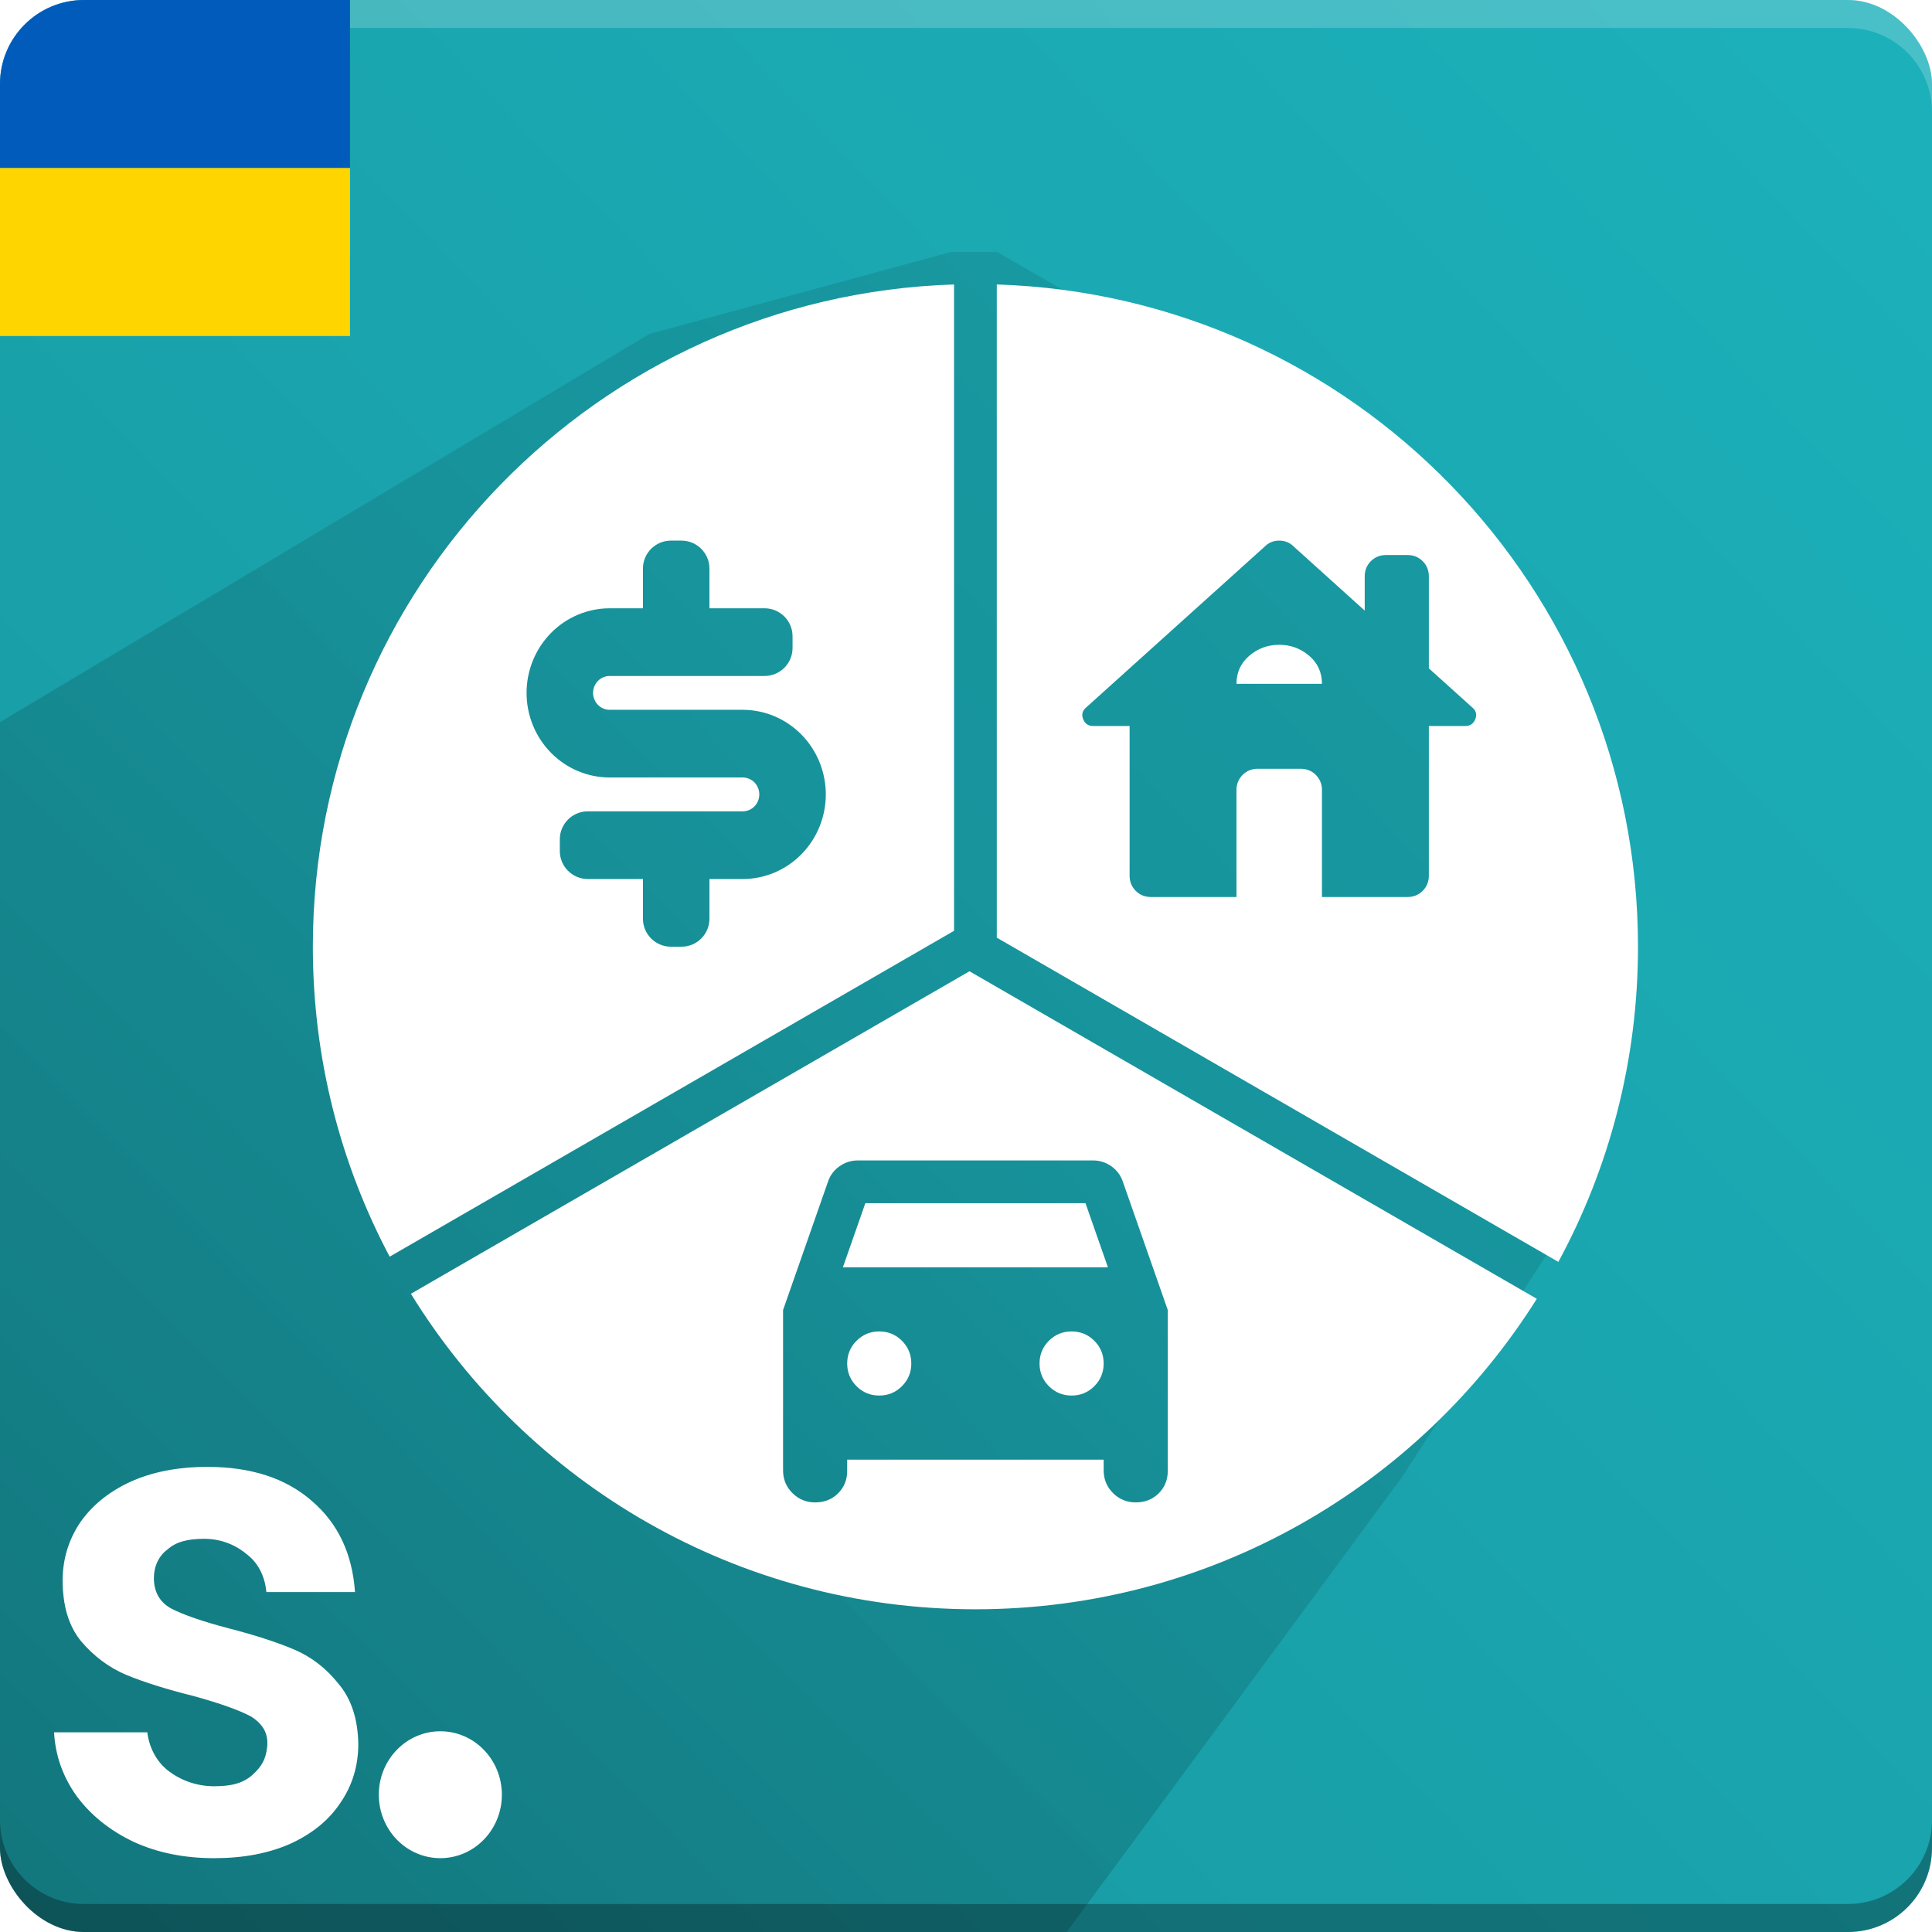 <svg width="138" height="138" viewBox="0 0 138 138" fill="none" xmlns="http://www.w3.org/2000/svg">
<g clip-path="url(#clip0_1777_10156)">
<rect width="138" height="138" fill="#1CB1BB"/>
<rect width="138" height="138" fill="url(#paint0_linear_1777_10156)" fill-opacity="0.15" style="mix-blend-mode:multiply"/>
<path style="mix-blend-mode:multiply" fill-rule="evenodd" clip-rule="evenodd" d="M0 130V132C0 135.314 2.686 138 6 138H132C135.314 138 138 135.314 138 132V130C138 133.314 135.314 136 132 136H6C2.686 136 0 133.314 0 130ZM6 0C3.101 0 0.681 2.057 0.122 4.791C0.681 2.057 3.101 7.62939e-06 6 7.62939e-06L132 0C135.314 7.62939e-06 138 2.686 138 6C138 2.686 135.314 0 132 0H6Z" fill="black" fill-opacity="0.3"/>
<g style="mix-blend-mode:screen">
<path fill-rule="evenodd" clip-rule="evenodd" d="M137.936 132.881C137.51 135.777 135.014 138 132 138L6 138L132 138C135.014 138 137.51 135.777 137.936 132.881ZM1.11232e-05 8C1.14067e-05 4.686 2.686 2 6 2L132 2C135.311 2 137.995 4.681 138 7.99L138 6C138 2.686 135.314 -2.39948e-07 132 -5.3594e-07L6 -1.17907e-05C2.686 -1.20867e-05 1.15778e-05 2.686 1.12943e-05 6L1.11232e-05 8Z" fill="white" fill-opacity="0.2" style="mix-blend-mode:multiply"/>
</g>
<rect x="-1" width="26" height="12" fill="#005BBB"/>
<rect x="-1" y="12" width="26" height="12" fill="#FFD500"/>
<path d="M-4.987 54.566L46.405 23.842L67.924 18H71.215L102.101 35.781L108.937 47.72L114 62.199L107.418 78.201V83.028L111.468 88.108L100.05 105.635L36.384 192H-6L-4.987 54.566Z" fill="url(#paint1_linear_1777_10156)"/>
<g filter="url(#filter0_d_1777_10156)">
<path fill-rule="evenodd" clip-rule="evenodd" d="M68.146 18.319C42.715 19.125 22.346 39.994 22.346 65.622C22.346 73.62 24.33 81.155 27.833 87.762L68.146 64.487V18.319ZM29.35 90.412C37.681 103.934 52.624 112.949 69.673 112.949C86.57 112.949 101.398 104.094 109.772 90.772L69.249 67.376L29.35 90.412ZM111.312 88.135L71.199 64.976V18.319C96.631 19.125 117 39.994 117 65.622C117 73.771 114.94 81.44 111.312 88.135ZM53.049 55.953H41.987C40.883 55.953 39.987 56.848 39.987 57.953V58.787C39.987 59.892 40.883 60.787 41.987 60.787H45.924V63.622C45.924 64.726 46.82 65.622 47.924 65.622H48.674C49.779 65.622 50.674 64.726 50.674 63.622V60.787H53.049C54.623 60.787 56.134 60.15 57.247 59.017C58.36 57.884 58.986 56.347 58.986 54.744C58.986 53.141 58.36 51.604 57.247 50.471C56.134 49.337 54.623 48.701 53.049 48.701H43.55C43.235 48.701 42.933 48.574 42.71 48.347C42.487 48.12 42.362 47.813 42.362 47.492C42.362 47.172 42.487 46.864 42.71 46.638C42.933 46.411 43.235 46.284 43.55 46.284H54.611C55.716 46.284 56.611 45.388 56.611 44.284V43.449C56.611 42.345 55.716 41.449 54.611 41.449H50.674V38.615C50.674 37.51 49.779 36.615 48.674 36.615H47.924C46.82 36.615 45.924 37.51 45.924 38.615V41.449H43.55C41.975 41.449 40.465 42.086 39.351 43.219C38.238 44.352 37.612 45.889 37.612 47.492C37.612 49.095 38.238 50.632 39.351 51.765C40.465 52.899 41.975 53.535 43.55 53.535H53.049C53.364 53.535 53.666 53.663 53.889 53.889C54.111 54.116 54.236 54.423 54.236 54.744C54.236 55.065 54.111 55.372 53.889 55.599C53.666 55.825 53.364 55.953 53.049 55.953ZM82.213 62.072H88.32V54.439C88.32 54.006 88.466 53.643 88.759 53.35C89.052 53.058 89.414 52.912 89.846 52.912H92.9C93.332 52.912 93.695 53.058 93.988 53.35C94.28 53.643 94.426 54.006 94.426 54.439V62.072H100.533C100.966 62.072 101.328 61.925 101.62 61.632C101.913 61.34 102.06 60.978 102.06 60.545V49.859H104.655C105.011 49.859 105.253 49.693 105.38 49.362C105.508 49.032 105.431 48.752 105.151 48.523L102.06 45.737V39.172C102.06 38.739 101.913 38.376 101.62 38.083C101.328 37.791 100.966 37.645 100.533 37.645H99.007C98.574 37.645 98.212 37.791 97.919 38.083C97.626 38.376 97.48 38.739 97.48 39.172V41.614L92.404 37.035C92.124 36.755 91.78 36.615 91.373 36.615C90.966 36.615 90.622 36.755 90.343 37.035L77.595 48.523C77.315 48.752 77.239 49.032 77.366 49.362C77.493 49.693 77.735 49.859 78.091 49.859H80.686V60.545C80.686 60.978 80.832 61.34 81.124 61.632C81.418 61.925 81.78 62.072 82.213 62.072ZM93.51 44.839C94.121 45.361 94.426 46.029 94.426 46.843H88.32C88.32 46.029 88.625 45.361 89.236 44.839C89.846 44.318 90.559 44.057 91.373 44.057C92.187 44.057 92.9 44.318 93.51 44.839ZM60.513 102.262V103.063C60.513 103.7 60.296 104.234 59.864 104.666C59.431 105.099 58.884 105.315 58.223 105.315C57.587 105.315 57.046 105.092 56.601 104.647C56.156 104.202 55.933 103.661 55.933 103.025V91.575L59.139 82.415C59.291 81.957 59.565 81.588 59.96 81.308C60.354 81.028 60.792 80.888 61.276 80.888H78.07C78.553 80.888 78.992 81.028 79.387 81.308C79.781 81.588 80.054 81.957 80.207 82.415L83.413 91.575V103.063C83.413 103.7 83.197 104.234 82.764 104.666C82.331 105.099 81.784 105.315 81.123 105.315C80.487 105.315 79.946 105.092 79.501 104.647C79.056 104.202 78.833 103.661 78.833 103.025V102.262H60.513ZM60.207 88.522H79.138L77.535 83.942H61.81L60.207 88.522ZM62.803 97.682C63.439 97.682 63.979 97.459 64.424 97.013C64.87 96.568 65.093 96.028 65.093 95.392C65.093 94.756 64.87 94.215 64.424 93.77C63.979 93.325 63.439 93.102 62.803 93.102C62.166 93.102 61.626 93.325 61.181 93.77C60.736 94.215 60.513 94.756 60.513 95.392C60.513 96.028 60.736 96.568 61.181 97.013C61.626 97.459 62.166 97.682 62.803 97.682ZM76.543 97.682C77.179 97.682 77.719 97.459 78.164 97.013C78.61 96.568 78.833 96.028 78.833 95.392C78.833 94.756 78.61 94.215 78.164 93.77C77.719 93.325 77.179 93.102 76.543 93.102C75.907 93.102 75.366 93.325 74.921 93.77C74.476 94.215 74.253 94.756 74.253 95.392C74.253 96.028 74.476 96.568 74.921 97.013C75.366 97.459 75.907 97.682 76.543 97.682Z" fill="white"/>
</g>
<path d="M15.294 132.727C13.152 132.727 11.23 132.336 9.53 131.554C7.829 130.74 6.475 129.648 5.467 128.28C4.49 126.912 3.955 125.397 3.86 123.736H10.522C10.648 124.778 11.135 125.775 11.985 126.459C12.867 127.143 14.002 127.589 15.294 127.589C16.553 127.589 17.389 127.363 18.044 126.767C18.7 126.171 18.978 125.657 19.077 124.835C19.186 123.931 18.878 123.212 17.939 122.612C17.089 122.156 15.719 121.667 13.829 121.146C11.876 120.658 10.27 120.153 9.01 119.631C7.782 119.11 6.711 118.312 5.797 117.237C4.915 116.162 4.475 114.713 4.475 112.888C4.475 111.39 4.884 110.022 5.703 108.784C6.553 107.546 7.75 106.569 9.293 105.852C10.868 105.135 12.711 104.777 14.821 104.777C17.939 104.777 20.427 105.591 22.286 107.22C24.144 108.816 25.168 110.983 25.357 113.719H19.026C18.931 112.644 18.474 111.685 17.687 111.066C16.931 110.414 15.879 109.915 14.588 109.915C13.391 109.915 12.563 110.137 11.965 110.675C11.335 111.131 10.992 111.895 10.992 112.71C10.992 113.622 11.341 114.403 12.223 114.892C13.105 115.348 14.475 115.82 16.333 116.309C18.223 116.797 19.782 117.302 21.01 117.824C22.238 118.345 23.294 119.159 24.176 120.267C25.089 121.342 25.561 122.775 25.593 124.567C25.593 126.13 25.168 127.531 24.317 128.769C23.498 130.007 22.302 130.984 20.727 131.701C19.183 132.385 17.372 132.727 15.294 132.727Z" fill="white"/>
<ellipse cx="31.453" cy="128.194" rx="4.395" ry="4.532" fill="white"/>
</g>
<defs>
<filter id="filter0_d_1777_10156" x="22.346" y="18.319" width="94.654" height="96.63" filterUnits="userSpaceOnUse" color-interpolation-filters="sRGB">
<feFlood flood-opacity="0" result="BackgroundImageFix"/>
<feColorMatrix in="SourceAlpha" type="matrix" values="0 0 0 0 0 0 0 0 0 0 0 0 0 0 0 0 0 0 127 0" result="hardAlpha"/>
<feOffset dy="2"/>
<feComposite in2="hardAlpha" operator="out"/>
<feColorMatrix type="matrix" values="0 0 0 0 0 0 0 0 0 0 0 0 0 0 0 0 0 0 0.5 0"/>
<feBlend mode="normal" in2="BackgroundImageFix" result="effect1_dropShadow_1777_10156"/>
<feBlend mode="normal" in="SourceGraphic" in2="effect1_dropShadow_1777_10156" result="shape"/>
</filter>
<linearGradient id="paint0_linear_1777_10156" x1="-2.57045e-07" y1="138" x2="140.965" y2="3.098" gradientUnits="userSpaceOnUse">
<stop/>
<stop offset="1" stop-opacity="0"/>
</linearGradient>
<linearGradient id="paint1_linear_1777_10156" x1="0.356" y1="164.594" x2="82.823" y2="81.171" gradientUnits="userSpaceOnUse">
<stop stop-opacity="0.24"/>
<stop offset="1" stop-opacity="0.1"/>
</linearGradient>
<clipPath id="clip0_1777_10156">
<rect width="138" height="138" rx="6" fill="white"/>
</clipPath>
</defs>
</svg>

